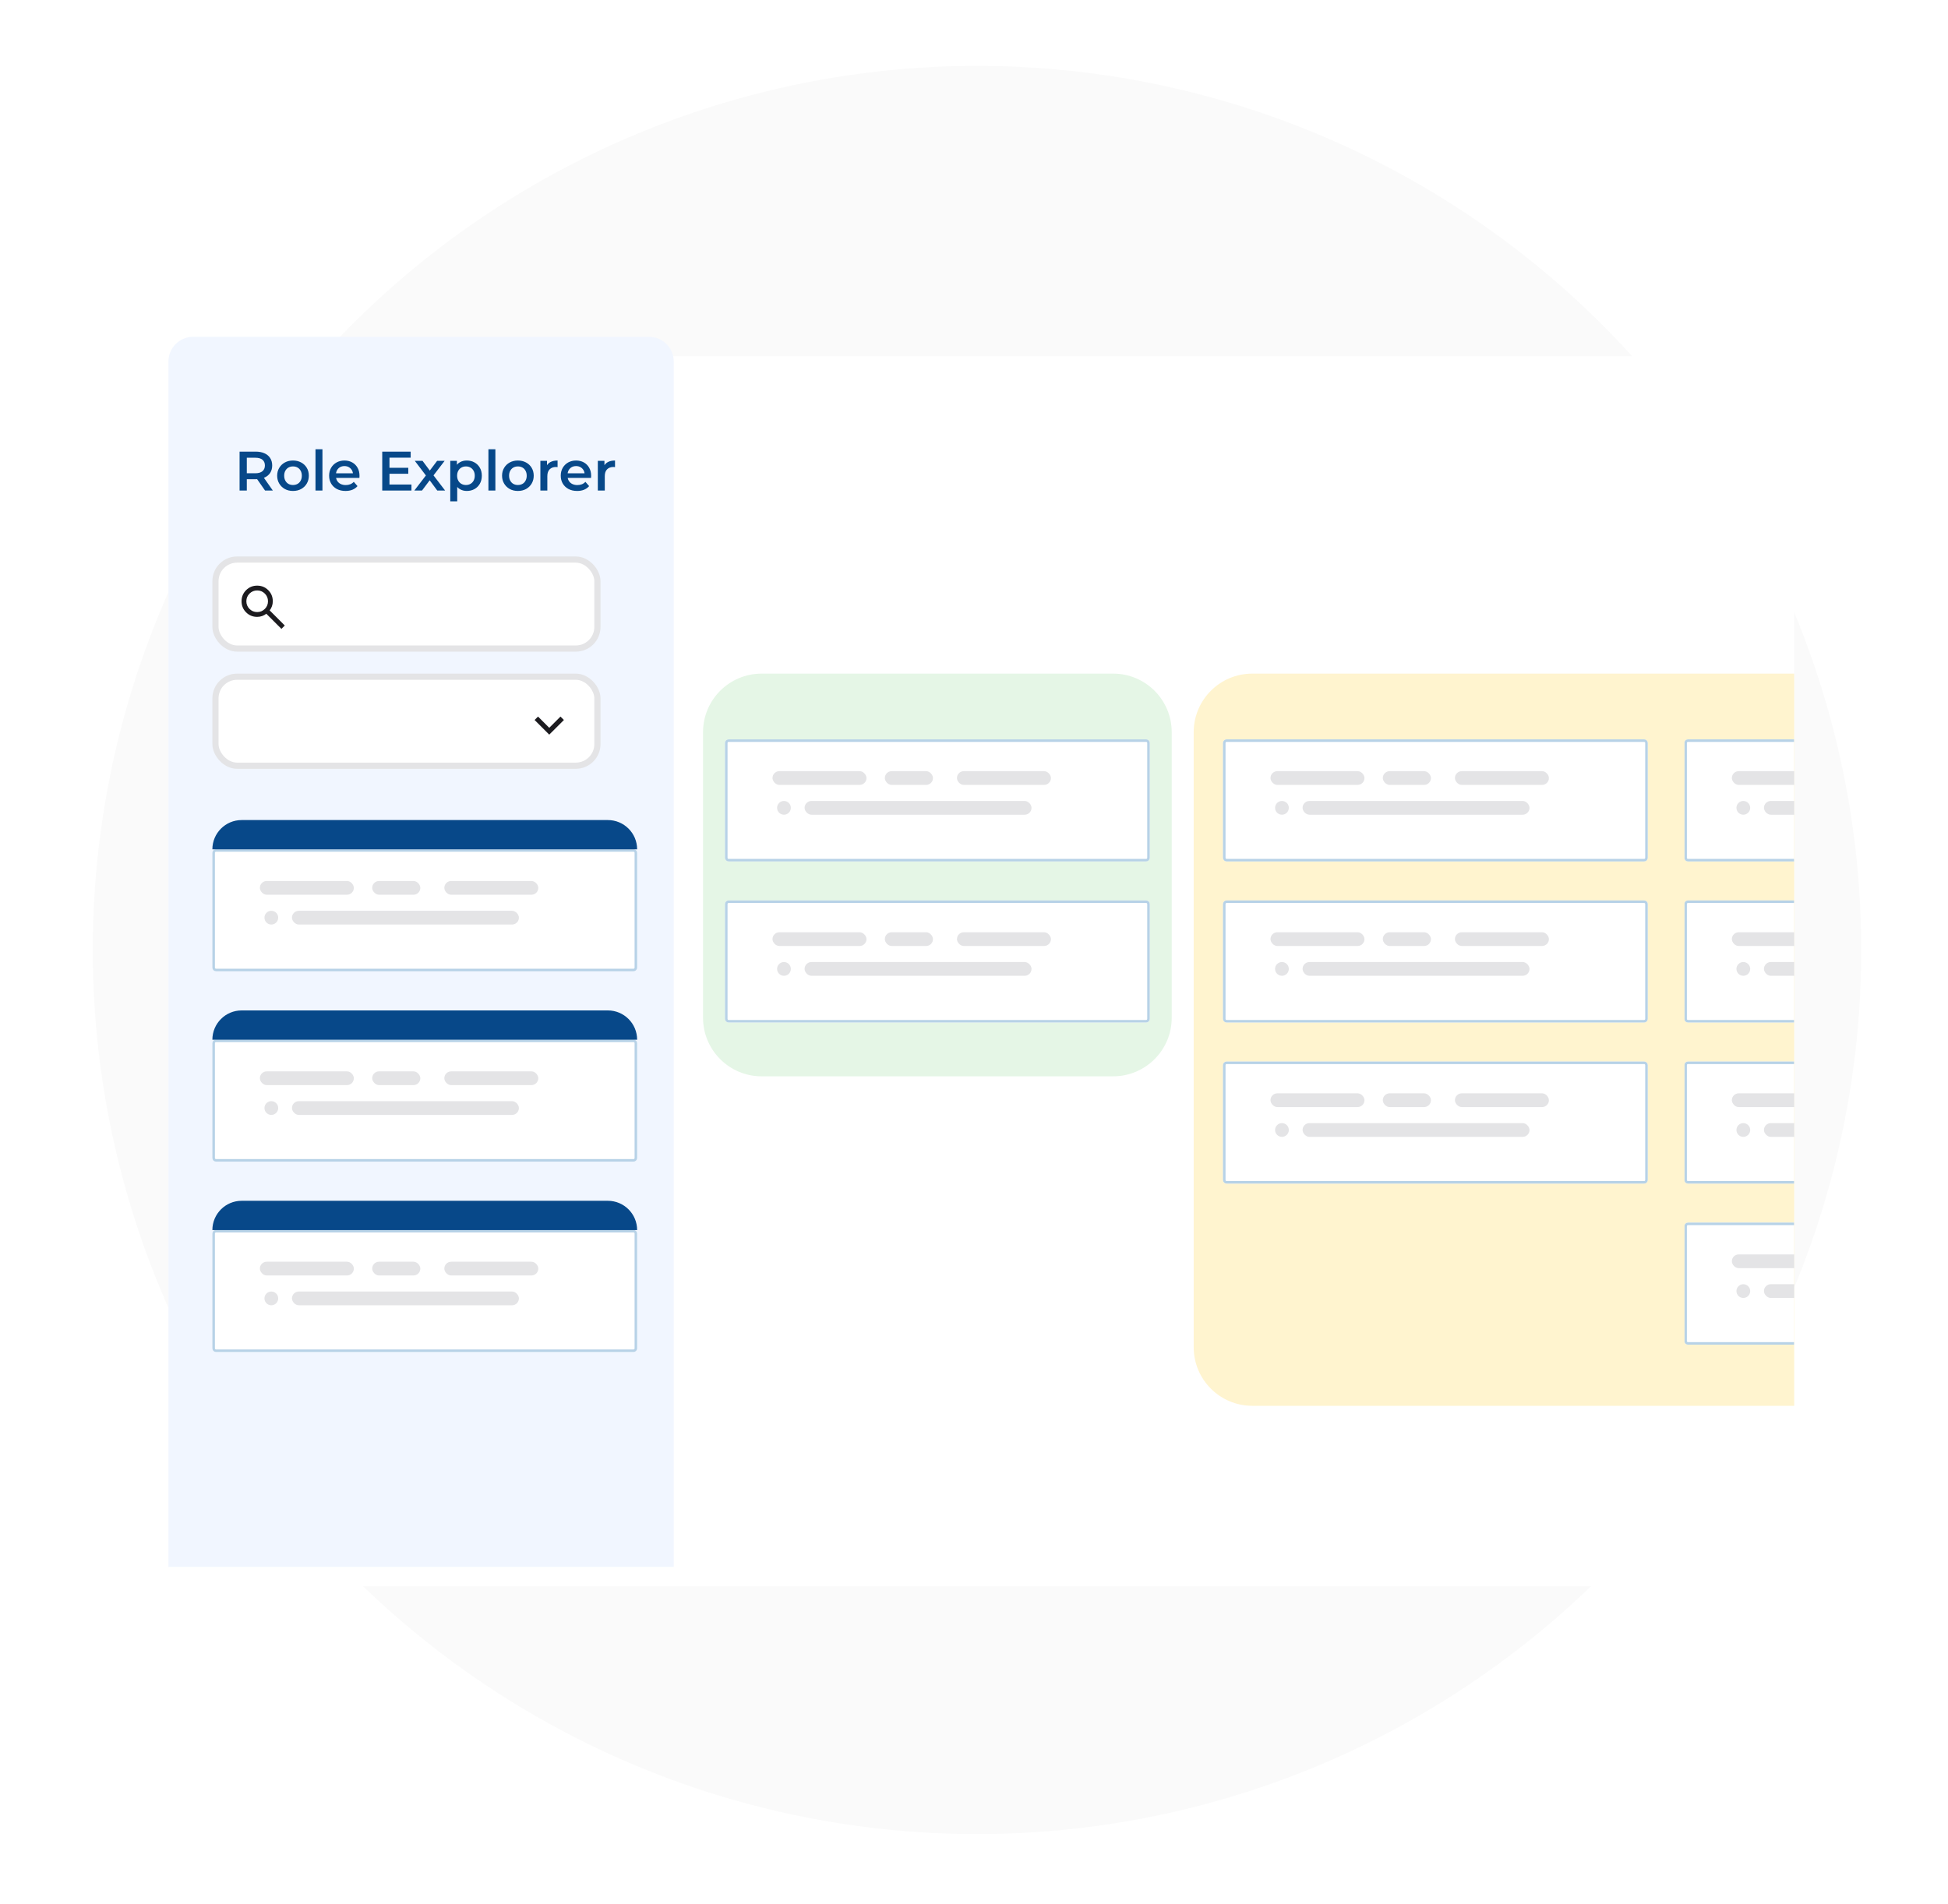 <svg width="266" height="260" viewBox="0 0 266 260" fill="none" xmlns="http://www.w3.org/2000/svg">
<g clip-path="url(#clip0_2843_23295)">
<circle cx="133.411" cy="129.745" r="120.745" fill="#FAFAFA"/>
<g filter="url(#filter0_d_2843_23295)">
<rect x="23" y="46" width="222" height="168" rx="3.377" fill="white"/>
</g>
<path d="M23 49.377C23 47.512 24.512 46 26.378 46H88.623C90.488 46 92 47.512 92 49.377V214H55.409H23V49.377Z" fill="#F1F6FF"/>
<path d="M32.714 67V61.681H34.903C35.374 61.681 35.777 61.757 36.111 61.908C36.451 62.06 36.712 62.278 36.894 62.562C37.076 62.846 37.168 63.183 37.168 63.573C37.168 63.963 37.076 64.3 36.894 64.583C36.712 64.862 36.451 65.077 36.111 65.229C35.777 65.376 35.374 65.45 34.903 65.45H33.261L33.702 65.001V67H32.714ZM36.195 67L34.85 65.07H35.906L37.259 67H36.195ZM33.702 65.108L33.261 64.637H34.857C35.293 64.637 35.62 64.543 35.838 64.355C36.061 64.168 36.172 63.907 36.172 63.573C36.172 63.233 36.061 62.972 35.838 62.79C35.62 62.608 35.293 62.516 34.857 62.516H33.261L33.702 62.03V65.108ZM40.005 67.053C39.59 67.053 39.22 66.965 38.896 66.787C38.572 66.605 38.316 66.357 38.129 66.043C37.941 65.728 37.847 65.371 37.847 64.971C37.847 64.566 37.941 64.209 38.129 63.9C38.316 63.585 38.572 63.34 38.896 63.162C39.22 62.985 39.59 62.896 40.005 62.896C40.426 62.896 40.798 62.985 41.123 63.162C41.452 63.34 41.708 63.583 41.89 63.892C42.078 64.201 42.171 64.561 42.171 64.971C42.171 65.371 42.078 65.728 41.89 66.043C41.708 66.357 41.452 66.605 41.123 66.787C40.798 66.965 40.426 67.053 40.005 67.053ZM40.005 66.24C40.239 66.24 40.446 66.189 40.629 66.088C40.811 65.987 40.953 65.84 41.054 65.647C41.161 65.455 41.214 65.229 41.214 64.971C41.214 64.707 41.161 64.482 41.054 64.295C40.953 64.102 40.811 63.955 40.629 63.854C40.446 63.752 40.241 63.702 40.013 63.702C39.78 63.702 39.572 63.752 39.39 63.854C39.213 63.955 39.071 64.102 38.964 64.295C38.858 64.482 38.805 64.707 38.805 64.971C38.805 65.229 38.858 65.455 38.964 65.647C39.071 65.84 39.213 65.987 39.39 66.088C39.572 66.189 39.778 66.24 40.005 66.24ZM43.08 67V61.361H44.03V67H43.08ZM47.184 67.053C46.733 67.053 46.338 66.965 45.998 66.787C45.664 66.605 45.403 66.357 45.216 66.043C45.033 65.728 44.942 65.371 44.942 64.971C44.942 64.566 45.031 64.209 45.208 63.9C45.39 63.585 45.639 63.34 45.953 63.162C46.272 62.985 46.634 62.896 47.039 62.896C47.435 62.896 47.787 62.983 48.096 63.155C48.405 63.327 48.648 63.57 48.825 63.884C49.003 64.198 49.091 64.568 49.091 64.994C49.091 65.034 49.089 65.08 49.084 65.131C49.084 65.181 49.081 65.229 49.076 65.275H45.694V64.644H48.575L48.202 64.842C48.207 64.609 48.159 64.404 48.058 64.226C47.956 64.049 47.817 63.91 47.64 63.808C47.468 63.707 47.267 63.656 47.039 63.656C46.806 63.656 46.601 63.707 46.424 63.808C46.252 63.91 46.115 64.052 46.014 64.234C45.917 64.411 45.869 64.621 45.869 64.865V65.017C45.869 65.26 45.925 65.475 46.036 65.662C46.148 65.85 46.305 65.994 46.507 66.096C46.71 66.197 46.943 66.248 47.207 66.248C47.435 66.248 47.64 66.212 47.822 66.141C48.005 66.07 48.167 65.959 48.309 65.807L48.818 66.392C48.635 66.605 48.405 66.769 48.126 66.886C47.852 66.998 47.538 67.053 47.184 67.053ZM53.107 63.892H55.752V64.705H53.107V63.892ZM53.183 66.172H56.185V67H52.195V61.681H56.078V62.509H53.183V66.172ZM56.573 67L58.359 64.675L58.344 65.184L56.642 62.942H57.698L58.891 64.538H58.488L59.689 62.942H60.715L58.998 65.184L59.005 64.675L60.783 67H59.712L58.458 65.305L58.853 65.359L57.622 67H56.573ZM63.734 67.053C63.404 67.053 63.103 66.977 62.829 66.825C62.561 66.673 62.346 66.445 62.184 66.141C62.026 65.832 61.948 65.442 61.948 64.971C61.948 64.495 62.024 64.105 62.176 63.801C62.333 63.497 62.546 63.271 62.814 63.124C63.083 62.972 63.389 62.896 63.734 62.896C64.134 62.896 64.486 62.983 64.79 63.155C65.099 63.327 65.342 63.568 65.52 63.877C65.702 64.186 65.793 64.55 65.793 64.971C65.793 65.391 65.702 65.759 65.52 66.073C65.342 66.382 65.099 66.623 64.79 66.795C64.486 66.967 64.134 67.053 63.734 67.053ZM61.484 68.474V62.942H62.389V63.9L62.358 64.979L62.434 66.058V68.474H61.484ZM63.627 66.24C63.855 66.24 64.058 66.189 64.235 66.088C64.418 65.987 64.562 65.84 64.668 65.647C64.775 65.455 64.828 65.229 64.828 64.971C64.828 64.707 64.775 64.482 64.668 64.295C64.562 64.102 64.418 63.955 64.235 63.854C64.058 63.752 63.855 63.702 63.627 63.702C63.399 63.702 63.194 63.752 63.012 63.854C62.829 63.955 62.685 64.102 62.579 64.295C62.472 64.482 62.419 64.707 62.419 64.971C62.419 65.229 62.472 65.455 62.579 65.647C62.685 65.84 62.829 65.987 63.012 66.088C63.194 66.189 63.399 66.24 63.627 66.24ZM66.694 67V61.361H67.644V67H66.694ZM70.715 67.053C70.299 67.053 69.929 66.965 69.605 66.787C69.281 66.605 69.025 66.357 68.838 66.043C68.65 65.728 68.556 65.371 68.556 64.971C68.556 64.566 68.65 64.209 68.838 63.9C69.025 63.585 69.281 63.34 69.605 63.162C69.929 62.985 70.299 62.896 70.715 62.896C71.135 62.896 71.507 62.985 71.832 63.162C72.161 63.34 72.417 63.583 72.599 63.892C72.787 64.201 72.88 64.561 72.88 64.971C72.88 65.371 72.787 65.728 72.599 66.043C72.417 66.357 72.161 66.605 71.832 66.787C71.507 66.965 71.135 67.053 70.715 67.053ZM70.715 66.24C70.948 66.24 71.155 66.189 71.338 66.088C71.52 65.987 71.662 65.84 71.763 65.647C71.87 65.455 71.923 65.229 71.923 64.971C71.923 64.707 71.87 64.482 71.763 64.295C71.662 64.102 71.52 63.955 71.338 63.854C71.155 63.752 70.95 63.702 70.722 63.702C70.489 63.702 70.281 63.752 70.099 63.854C69.922 63.955 69.78 64.102 69.673 64.295C69.567 64.482 69.514 64.707 69.514 64.971C69.514 65.229 69.567 65.455 69.673 65.647C69.78 65.84 69.922 65.987 70.099 66.088C70.281 66.189 70.487 66.24 70.715 66.24ZM73.789 67V62.942H74.693V64.059L74.587 63.732C74.708 63.459 74.898 63.251 75.157 63.109C75.42 62.967 75.747 62.896 76.137 62.896V63.801C76.096 63.791 76.058 63.785 76.023 63.785C75.987 63.78 75.952 63.778 75.916 63.778C75.557 63.778 75.271 63.884 75.058 64.097C74.845 64.305 74.739 64.616 74.739 65.032V67H73.789ZM78.813 67.053C78.362 67.053 77.967 66.965 77.628 66.787C77.293 66.605 77.032 66.357 76.845 66.043C76.662 65.728 76.571 65.371 76.571 64.971C76.571 64.566 76.66 64.209 76.837 63.9C77.02 63.585 77.268 63.34 77.582 63.162C77.901 62.985 78.263 62.896 78.669 62.896C79.064 62.896 79.416 62.983 79.725 63.155C80.034 63.327 80.277 63.57 80.454 63.884C80.632 64.198 80.721 64.568 80.721 64.994C80.721 65.034 80.718 65.08 80.713 65.131C80.713 65.181 80.71 65.229 80.705 65.275H77.324V64.644H80.204L79.831 64.842C79.836 64.609 79.788 64.404 79.687 64.226C79.586 64.049 79.446 63.91 79.269 63.808C79.097 63.707 78.897 63.656 78.669 63.656C78.436 63.656 78.231 63.707 78.053 63.808C77.881 63.91 77.744 64.052 77.643 64.234C77.546 64.411 77.498 64.621 77.498 64.865V65.017C77.498 65.26 77.554 65.475 77.666 65.662C77.777 65.85 77.934 65.994 78.137 66.096C78.339 66.197 78.572 66.248 78.836 66.248C79.064 66.248 79.269 66.212 79.451 66.141C79.634 66.07 79.796 65.959 79.938 65.807L80.447 66.392C80.264 66.605 80.034 66.769 79.755 66.886C79.482 66.998 79.168 67.053 78.813 67.053ZM81.633 67V62.942H82.537V64.059L82.431 63.732C82.552 63.459 82.743 63.251 83.001 63.109C83.264 62.967 83.591 62.896 83.981 62.896V63.801C83.941 63.791 83.903 63.785 83.867 63.785C83.832 63.78 83.796 63.778 83.761 63.778C83.401 63.778 83.115 63.884 82.902 64.097C82.689 64.305 82.583 64.616 82.583 65.032V67H81.633Z" fill="#074889"/>
<rect x="29.422" y="76.422" width="52.156" height="12.156" rx="2.955" fill="white" stroke="#E4E4E6" stroke-width="0.844"/>
<mask id="mask0_2843_23295" style="mask-type:alpha" maskUnits="userSpaceOnUse" x="32" y="79" width="8" height="8">
<rect x="32" y="79" width="7.875" height="7.875" fill="#D9D9D9"/>
</mask>
<g mask="url(#mask0_2843_23295)">
<path d="M38.431 85.891L36.364 83.823C36.2 83.955 36.011 84.059 35.798 84.135C35.585 84.212 35.358 84.25 35.117 84.25C34.521 84.25 34.017 84.044 33.604 83.631C33.191 83.218 32.984 82.713 32.984 82.117C32.984 81.521 33.191 81.017 33.604 80.604C34.017 80.191 34.521 79.984 35.117 79.984C35.713 79.984 36.218 80.191 36.631 80.604C37.044 81.017 37.25 81.521 37.25 82.117C37.25 82.358 37.212 82.585 37.135 82.798C37.059 83.011 36.955 83.2 36.823 83.364L38.891 85.431L38.431 85.891ZM35.117 83.594C35.527 83.594 35.876 83.45 36.163 83.163C36.45 82.876 36.594 82.527 36.594 82.117C36.594 81.707 36.45 81.358 36.163 81.071C35.876 80.784 35.527 80.641 35.117 80.641C34.707 80.641 34.358 80.784 34.071 81.071C33.784 81.358 33.641 81.707 33.641 82.117C33.641 82.527 33.784 82.876 34.071 83.163C34.358 83.45 34.707 83.594 35.117 83.594Z" fill="#1C1B1F"/>
</g>
<rect x="29.422" y="92.422" width="52.156" height="12.156" rx="2.955" fill="white" stroke="#E4E4E6" stroke-width="0.844"/>
<mask id="mask1_2843_23295" style="mask-type:alpha" maskUnits="userSpaceOnUse" x="71" y="95" width="8" height="8">
<rect x="79" y="103" width="8" height="8" transform="rotate(-180 79 103)" fill="#D9D9D9"/>
</mask>
<g mask="url(#mask1_2843_23295)">
<path d="M75 99.4L76.533 97.867L77 98.334L75 100.333L73 98.334L73.467 97.867L75 99.4Z" fill="#1C1B1F"/>
</g>
<path d="M96 100C96 95.582 99.582 92 104 92H152C156.418 92 160 95.582 160 100V139C160 143.418 156.418 147 152 147H104C99.582 147 96 143.418 96 139V100Z" fill="#E5F6E6"/>
<path d="M163 100C163 95.582 166.582 92 171 92H245V192H171C166.582 192 163 188.418 163 184V100Z" fill="#FFF4CF"/>
<g clip-path="url(#clip1_2843_23295)">
<g filter="url(#filter1_d_2843_23295)">
<path d="M230 100.49C230 100.219 230.219 100 230.49 100H287.51C287.781 100 288 100.219 288 100.49V116.181C288 116.451 287.781 116.671 287.51 116.671H230.49C230.219 116.671 230 116.451 230 116.181V100.49Z" fill="white"/>
<path d="M230.174 100.49C230.174 100.315 230.315 100.174 230.49 100.174H287.51C287.685 100.174 287.826 100.315 287.826 100.49V116.181C287.826 116.355 287.685 116.497 287.51 116.497H230.49C230.315 116.497 230.174 116.355 230.174 116.181V100.49Z" stroke="#B7D2E7" stroke-width="0.347"/>
</g>
<circle cx="238.05" cy="110.331" r="0.939" fill="#E4E4E6"/>
<rect x="236.485" y="105.322" width="12.834" height="1.878" rx="0.939" fill="#E4E4E6"/>
<rect x="240.867" y="109.392" width="30.99" height="1.878" rx="0.939" fill="#E4E4E6"/>
<g filter="url(#filter2_d_2843_23295)">
<path d="M230 122.49C230 122.219 230.219 122 230.49 122H287.51C287.781 122 288 122.219 288 122.49V138.181C288 138.451 287.781 138.671 287.51 138.671H230.49C230.219 138.671 230 138.451 230 138.181V122.49Z" fill="white"/>
<path d="M230.174 122.49C230.174 122.315 230.315 122.174 230.49 122.174H287.51C287.685 122.174 287.826 122.315 287.826 122.49V138.181C287.826 138.355 287.685 138.497 287.51 138.497H230.49C230.315 138.497 230.174 138.355 230.174 138.181V122.49Z" stroke="#B7D2E7" stroke-width="0.347"/>
</g>
<circle cx="238.05" cy="132.331" r="0.939" fill="#E4E4E6"/>
<rect x="236.485" y="127.322" width="12.834" height="1.878" rx="0.939" fill="#E4E4E6"/>
<rect x="240.867" y="131.392" width="30.99" height="1.878" rx="0.939" fill="#E4E4E6"/>
<g filter="url(#filter3_d_2843_23295)">
<path d="M230 144.49C230 144.219 230.219 144 230.49 144H287.51C287.781 144 288 144.219 288 144.49V160.181C288 160.451 287.781 160.671 287.51 160.671H230.49C230.219 160.671 230 160.451 230 160.181V144.49Z" fill="white"/>
<path d="M230.174 144.49C230.174 144.315 230.315 144.174 230.49 144.174H287.51C287.685 144.174 287.826 144.315 287.826 144.49V160.181C287.826 160.355 287.685 160.497 287.51 160.497H230.49C230.315 160.497 230.174 160.355 230.174 160.181V144.49Z" stroke="#B7D2E7" stroke-width="0.347"/>
</g>
<circle cx="238.05" cy="154.331" r="0.939" fill="#E4E4E6"/>
<rect x="236.485" y="149.322" width="12.834" height="1.878" rx="0.939" fill="#E4E4E6"/>
<rect x="240.867" y="153.392" width="30.99" height="1.878" rx="0.939" fill="#E4E4E6"/>
<g filter="url(#filter4_d_2843_23295)">
<path d="M230 166.49C230 166.219 230.219 166 230.49 166H287.51C287.781 166 288 166.219 288 166.49V182.181C288 182.451 287.781 182.671 287.51 182.671H230.49C230.219 182.671 230 182.451 230 182.181V166.49Z" fill="white"/>
<path d="M230.174 166.49C230.174 166.315 230.315 166.174 230.49 166.174H287.51C287.685 166.174 287.826 166.315 287.826 166.49V182.181C287.826 182.355 287.685 182.497 287.51 182.497H230.49C230.315 182.497 230.174 182.355 230.174 182.181V166.49Z" stroke="#B7D2E7" stroke-width="0.347"/>
</g>
<circle cx="238.05" cy="176.331" r="0.939" fill="#E4E4E6"/>
<rect x="236.485" y="171.322" width="12.834" height="1.878" rx="0.939" fill="#E4E4E6"/>
<rect x="240.867" y="175.392" width="30.99" height="1.878" rx="0.939" fill="#E4E4E6"/>
</g>
<g filter="url(#filter5_d_2843_23295)">
<path d="M99 100.49C99 100.219 99.219 100 99.49 100H156.51C156.781 100 157 100.219 157 100.49V116.181C157 116.451 156.781 116.671 156.51 116.671H99.49C99.219 116.671 99 116.451 99 116.181V100.49Z" fill="white"/>
<path d="M99.174 100.49C99.174 100.315 99.315 100.174 99.49 100.174H156.51C156.685 100.174 156.826 100.315 156.826 100.49V116.181C156.826 116.355 156.685 116.497 156.51 116.497H99.49C99.315 116.497 99.174 116.355 99.174 116.181V100.49Z" stroke="#B7D2E7" stroke-width="0.347"/>
</g>
<circle cx="107.05" cy="110.331" r="0.939" fill="#E4E4E6"/>
<rect x="105.485" y="105.322" width="12.834" height="1.878" rx="0.939" fill="#E4E4E6"/>
<rect x="130.671" y="105.322" width="12.834" height="1.878" rx="0.939" fill="#E4E4E6"/>
<rect x="109.867" y="109.392" width="30.99" height="1.878" rx="0.939" fill="#E4E4E6"/>
<rect x="120.823" y="105.322" width="6.574" height="1.878" rx="0.939" fill="#E4E4E6"/>
<g filter="url(#filter6_d_2843_23295)">
<path d="M29 115.49C29 115.219 29.219 115 29.49 115H86.51C86.781 115 87 115.219 87 115.49V131.181C87 131.451 86.781 131.671 86.51 131.671H29.49C29.219 131.671 29 131.451 29 131.181V115.49Z" fill="white"/>
<path d="M29.174 115.49C29.174 115.315 29.315 115.174 29.49 115.174H86.51C86.685 115.174 86.826 115.315 86.826 115.49V131.181C86.826 131.355 86.685 131.497 86.51 131.497H29.49C29.315 131.497 29.174 131.355 29.174 131.181V115.49Z" stroke="#B7D2E7" stroke-width="0.347"/>
</g>
<circle cx="37.05" cy="125.331" r="0.939" fill="#E4E4E6"/>
<rect x="35.485" y="120.322" width="12.834" height="1.878" rx="0.939" fill="#E4E4E6"/>
<rect x="60.671" y="120.322" width="12.834" height="1.878" rx="0.939" fill="#E4E4E6"/>
<rect x="39.867" y="124.392" width="30.99" height="1.878" rx="0.939" fill="#E4E4E6"/>
<rect x="50.823" y="120.322" width="6.574" height="1.878" rx="0.939" fill="#E4E4E6"/>
<path d="M29 116C29 113.791 30.791 112 33 112H83C85.209 112 87 113.791 87 116H29Z" fill="#074889"/>
<g filter="url(#filter7_d_2843_23295)">
<path d="M29 141.49C29 141.219 29.219 141 29.49 141H86.51C86.781 141 87 141.219 87 141.49V157.181C87 157.451 86.781 157.671 86.51 157.671H29.49C29.219 157.671 29 157.451 29 157.181V141.49Z" fill="white"/>
<path d="M29.174 141.49C29.174 141.315 29.315 141.174 29.49 141.174H86.51C86.685 141.174 86.826 141.315 86.826 141.49V157.181C86.826 157.355 86.685 157.497 86.51 157.497H29.49C29.315 157.497 29.174 157.355 29.174 157.181V141.49Z" stroke="#B7D2E7" stroke-width="0.347"/>
</g>
<circle cx="37.05" cy="151.331" r="0.939" fill="#E4E4E6"/>
<rect x="35.485" y="146.322" width="12.834" height="1.878" rx="0.939" fill="#E4E4E6"/>
<rect x="60.671" y="146.322" width="12.834" height="1.878" rx="0.939" fill="#E4E4E6"/>
<rect x="39.867" y="150.392" width="30.99" height="1.878" rx="0.939" fill="#E4E4E6"/>
<rect x="50.823" y="146.322" width="6.574" height="1.878" rx="0.939" fill="#E4E4E6"/>
<path d="M29 142C29 139.791 30.791 138 33 138H83C85.209 138 87 139.791 87 142H29Z" fill="#074889"/>
<g filter="url(#filter8_d_2843_23295)">
<path d="M29 167.49C29 167.219 29.219 167 29.49 167H86.51C86.781 167 87 167.219 87 167.49V183.181C87 183.451 86.781 183.671 86.51 183.671H29.49C29.219 183.671 29 183.451 29 183.181V167.49Z" fill="white"/>
<path d="M29.174 167.49C29.174 167.315 29.315 167.174 29.49 167.174H86.51C86.685 167.174 86.826 167.315 86.826 167.49V183.181C86.826 183.355 86.685 183.497 86.51 183.497H29.49C29.315 183.497 29.174 183.355 29.174 183.181V167.49Z" stroke="#B7D2E7" stroke-width="0.347"/>
</g>
<circle cx="37.05" cy="177.331" r="0.939" fill="#E4E4E6"/>
<rect x="35.485" y="172.322" width="12.834" height="1.878" rx="0.939" fill="#E4E4E6"/>
<rect x="60.671" y="172.322" width="12.834" height="1.878" rx="0.939" fill="#E4E4E6"/>
<rect x="39.867" y="176.392" width="30.99" height="1.878" rx="0.939" fill="#E4E4E6"/>
<rect x="50.823" y="172.322" width="6.574" height="1.878" rx="0.939" fill="#E4E4E6"/>
<path d="M29 168C29 165.791 30.791 164 33 164H83C85.209 164 87 165.791 87 168H29Z" fill="#074889"/>
<g filter="url(#filter9_d_2843_23295)">
<path d="M99 122.49C99 122.219 99.219 122 99.49 122H156.51C156.781 122 157 122.219 157 122.49V138.181C157 138.451 156.781 138.671 156.51 138.671H99.49C99.219 138.671 99 138.451 99 138.181V122.49Z" fill="white"/>
<path d="M99.174 122.49C99.174 122.315 99.315 122.174 99.49 122.174H156.51C156.685 122.174 156.826 122.315 156.826 122.49V138.181C156.826 138.355 156.685 138.497 156.51 138.497H99.49C99.315 138.497 99.174 138.355 99.174 138.181V122.49Z" stroke="#B7D2E7" stroke-width="0.347"/>
</g>
<circle cx="107.05" cy="132.331" r="0.939" fill="#E4E4E6"/>
<rect x="105.485" y="127.322" width="12.834" height="1.878" rx="0.939" fill="#E4E4E6"/>
<rect x="130.671" y="127.322" width="12.834" height="1.878" rx="0.939" fill="#E4E4E6"/>
<rect x="109.867" y="131.392" width="30.99" height="1.878" rx="0.939" fill="#E4E4E6"/>
<rect x="120.823" y="127.322" width="6.574" height="1.878" rx="0.939" fill="#E4E4E6"/>
<g filter="url(#filter10_d_2843_23295)">
<path d="M167 100.49C167 100.219 167.219 100 167.49 100H224.51C224.781 100 225 100.219 225 100.49V116.181C225 116.451 224.781 116.671 224.51 116.671H167.49C167.219 116.671 167 116.451 167 116.181V100.49Z" fill="white"/>
<path d="M167.174 100.49C167.174 100.315 167.315 100.174 167.49 100.174H224.51C224.685 100.174 224.826 100.315 224.826 100.49V116.181C224.826 116.355 224.685 116.497 224.51 116.497H167.49C167.315 116.497 167.174 116.355 167.174 116.181V100.49Z" stroke="#B7D2E7" stroke-width="0.347"/>
</g>
<circle cx="175.05" cy="110.331" r="0.939" fill="#E4E4E6"/>
<rect x="173.485" y="105.322" width="12.834" height="1.878" rx="0.939" fill="#E4E4E6"/>
<rect x="198.671" y="105.322" width="12.834" height="1.878" rx="0.939" fill="#E4E4E6"/>
<rect x="177.867" y="109.392" width="30.99" height="1.878" rx="0.939" fill="#E4E4E6"/>
<rect x="188.823" y="105.322" width="6.574" height="1.878" rx="0.939" fill="#E4E4E6"/>
<g filter="url(#filter11_d_2843_23295)">
<path d="M167 122.49C167 122.219 167.219 122 167.49 122H224.51C224.781 122 225 122.219 225 122.49V138.181C225 138.451 224.781 138.671 224.51 138.671H167.49C167.219 138.671 167 138.451 167 138.181V122.49Z" fill="white"/>
<path d="M167.174 122.49C167.174 122.315 167.315 122.174 167.49 122.174H224.51C224.685 122.174 224.826 122.315 224.826 122.49V138.181C224.826 138.355 224.685 138.497 224.51 138.497H167.49C167.315 138.497 167.174 138.355 167.174 138.181V122.49Z" stroke="#B7D2E7" stroke-width="0.347"/>
</g>
<circle cx="175.05" cy="132.331" r="0.939" fill="#E4E4E6"/>
<rect x="173.485" y="127.322" width="12.834" height="1.878" rx="0.939" fill="#E4E4E6"/>
<rect x="198.671" y="127.322" width="12.834" height="1.878" rx="0.939" fill="#E4E4E6"/>
<rect x="177.867" y="131.392" width="30.99" height="1.878" rx="0.939" fill="#E4E4E6"/>
<rect x="188.823" y="127.322" width="6.574" height="1.878" rx="0.939" fill="#E4E4E6"/>
<g filter="url(#filter12_d_2843_23295)">
<path d="M167 144.49C167 144.219 167.219 144 167.49 144H224.51C224.781 144 225 144.219 225 144.49V160.181C225 160.451 224.781 160.671 224.51 160.671H167.49C167.219 160.671 167 160.451 167 160.181V144.49Z" fill="white"/>
<path d="M167.174 144.49C167.174 144.315 167.315 144.174 167.49 144.174H224.51C224.685 144.174 224.826 144.315 224.826 144.49V160.181C224.826 160.355 224.685 160.497 224.51 160.497H167.49C167.315 160.497 167.174 160.355 167.174 160.181V144.49Z" stroke="#B7D2E7" stroke-width="0.347"/>
</g>
<circle cx="175.05" cy="154.331" r="0.939" fill="#E4E4E6"/>
<rect x="173.485" y="149.322" width="12.834" height="1.878" rx="0.939" fill="#E4E4E6"/>
<rect x="198.671" y="149.322" width="12.834" height="1.878" rx="0.939" fill="#E4E4E6"/>
<rect x="177.867" y="153.392" width="30.99" height="1.878" rx="0.939" fill="#E4E4E6"/>
<rect x="188.823" y="149.322" width="6.574" height="1.878" rx="0.939" fill="#E4E4E6"/>
</g>
<defs>
<filter id="filter0_d_2843_23295" x="15.074" y="40.716" width="237.852" height="183.852" filterUnits="userSpaceOnUse" color-interpolation-filters="sRGB">
<feFlood flood-opacity="0" result="BackgroundImageFix"/>
<feColorMatrix in="SourceAlpha" type="matrix" values="0 0 0 0 0 0 0 0 0 0 0 0 0 0 0 0 0 0 127 0" result="hardAlpha"/>
<feOffset dy="2.642"/>
<feGaussianBlur stdDeviation="3.963"/>
<feColorMatrix type="matrix" values="0 0 0 0 0 0 0 0 0 0 0 0 0 0 0 0 0 0 0.15 0"/>
<feBlend mode="normal" in2="BackgroundImageFix" result="effect1_dropShadow_2843_23295"/>
<feBlend mode="normal" in="SourceGraphic" in2="effect1_dropShadow_2843_23295" result="shape"/>
</filter>
<filter id="filter1_d_2843_23295" x="227.062" y="98.041" width="63.877" height="22.548" filterUnits="userSpaceOnUse" color-interpolation-filters="sRGB">
<feFlood flood-opacity="0" result="BackgroundImageFix"/>
<feColorMatrix in="SourceAlpha" type="matrix" values="0 0 0 0 0 0 0 0 0 0 0 0 0 0 0 0 0 0 127 0" result="hardAlpha"/>
<feOffset dy="0.979"/>
<feGaussianBlur stdDeviation="1.469"/>
<feColorMatrix type="matrix" values="0 0 0 0 0 0 0 0 0 0 0 0 0 0 0 0 0 0 0.15 0"/>
<feBlend mode="normal" in2="BackgroundImageFix" result="effect1_dropShadow_2843_23295"/>
<feBlend mode="normal" in="SourceGraphic" in2="effect1_dropShadow_2843_23295" result="shape"/>
</filter>
<filter id="filter2_d_2843_23295" x="227.062" y="120.041" width="63.877" height="22.548" filterUnits="userSpaceOnUse" color-interpolation-filters="sRGB">
<feFlood flood-opacity="0" result="BackgroundImageFix"/>
<feColorMatrix in="SourceAlpha" type="matrix" values="0 0 0 0 0 0 0 0 0 0 0 0 0 0 0 0 0 0 127 0" result="hardAlpha"/>
<feOffset dy="0.979"/>
<feGaussianBlur stdDeviation="1.469"/>
<feColorMatrix type="matrix" values="0 0 0 0 0 0 0 0 0 0 0 0 0 0 0 0 0 0 0.15 0"/>
<feBlend mode="normal" in2="BackgroundImageFix" result="effect1_dropShadow_2843_23295"/>
<feBlend mode="normal" in="SourceGraphic" in2="effect1_dropShadow_2843_23295" result="shape"/>
</filter>
<filter id="filter3_d_2843_23295" x="227.062" y="142.041" width="63.877" height="22.548" filterUnits="userSpaceOnUse" color-interpolation-filters="sRGB">
<feFlood flood-opacity="0" result="BackgroundImageFix"/>
<feColorMatrix in="SourceAlpha" type="matrix" values="0 0 0 0 0 0 0 0 0 0 0 0 0 0 0 0 0 0 127 0" result="hardAlpha"/>
<feOffset dy="0.979"/>
<feGaussianBlur stdDeviation="1.469"/>
<feColorMatrix type="matrix" values="0 0 0 0 0 0 0 0 0 0 0 0 0 0 0 0 0 0 0.15 0"/>
<feBlend mode="normal" in2="BackgroundImageFix" result="effect1_dropShadow_2843_23295"/>
<feBlend mode="normal" in="SourceGraphic" in2="effect1_dropShadow_2843_23295" result="shape"/>
</filter>
<filter id="filter4_d_2843_23295" x="227.062" y="164.041" width="63.877" height="22.548" filterUnits="userSpaceOnUse" color-interpolation-filters="sRGB">
<feFlood flood-opacity="0" result="BackgroundImageFix"/>
<feColorMatrix in="SourceAlpha" type="matrix" values="0 0 0 0 0 0 0 0 0 0 0 0 0 0 0 0 0 0 127 0" result="hardAlpha"/>
<feOffset dy="0.979"/>
<feGaussianBlur stdDeviation="1.469"/>
<feColorMatrix type="matrix" values="0 0 0 0 0 0 0 0 0 0 0 0 0 0 0 0 0 0 0.15 0"/>
<feBlend mode="normal" in2="BackgroundImageFix" result="effect1_dropShadow_2843_23295"/>
<feBlend mode="normal" in="SourceGraphic" in2="effect1_dropShadow_2843_23295" result="shape"/>
</filter>
<filter id="filter5_d_2843_23295" x="96.062" y="98.041" width="63.877" height="22.548" filterUnits="userSpaceOnUse" color-interpolation-filters="sRGB">
<feFlood flood-opacity="0" result="BackgroundImageFix"/>
<feColorMatrix in="SourceAlpha" type="matrix" values="0 0 0 0 0 0 0 0 0 0 0 0 0 0 0 0 0 0 127 0" result="hardAlpha"/>
<feOffset dy="0.979"/>
<feGaussianBlur stdDeviation="1.469"/>
<feColorMatrix type="matrix" values="0 0 0 0 0 0 0 0 0 0 0 0 0 0 0 0 0 0 0.15 0"/>
<feBlend mode="normal" in2="BackgroundImageFix" result="effect1_dropShadow_2843_23295"/>
<feBlend mode="normal" in="SourceGraphic" in2="effect1_dropShadow_2843_23295" result="shape"/>
</filter>
<filter id="filter6_d_2843_23295" x="26.062" y="113.041" width="63.877" height="22.548" filterUnits="userSpaceOnUse" color-interpolation-filters="sRGB">
<feFlood flood-opacity="0" result="BackgroundImageFix"/>
<feColorMatrix in="SourceAlpha" type="matrix" values="0 0 0 0 0 0 0 0 0 0 0 0 0 0 0 0 0 0 127 0" result="hardAlpha"/>
<feOffset dy="0.979"/>
<feGaussianBlur stdDeviation="1.469"/>
<feColorMatrix type="matrix" values="0 0 0 0 0 0 0 0 0 0 0 0 0 0 0 0 0 0 0.15 0"/>
<feBlend mode="normal" in2="BackgroundImageFix" result="effect1_dropShadow_2843_23295"/>
<feBlend mode="normal" in="SourceGraphic" in2="effect1_dropShadow_2843_23295" result="shape"/>
</filter>
<filter id="filter7_d_2843_23295" x="26.062" y="139.041" width="63.877" height="22.548" filterUnits="userSpaceOnUse" color-interpolation-filters="sRGB">
<feFlood flood-opacity="0" result="BackgroundImageFix"/>
<feColorMatrix in="SourceAlpha" type="matrix" values="0 0 0 0 0 0 0 0 0 0 0 0 0 0 0 0 0 0 127 0" result="hardAlpha"/>
<feOffset dy="0.979"/>
<feGaussianBlur stdDeviation="1.469"/>
<feColorMatrix type="matrix" values="0 0 0 0 0 0 0 0 0 0 0 0 0 0 0 0 0 0 0.15 0"/>
<feBlend mode="normal" in2="BackgroundImageFix" result="effect1_dropShadow_2843_23295"/>
<feBlend mode="normal" in="SourceGraphic" in2="effect1_dropShadow_2843_23295" result="shape"/>
</filter>
<filter id="filter8_d_2843_23295" x="26.062" y="165.041" width="63.877" height="22.548" filterUnits="userSpaceOnUse" color-interpolation-filters="sRGB">
<feFlood flood-opacity="0" result="BackgroundImageFix"/>
<feColorMatrix in="SourceAlpha" type="matrix" values="0 0 0 0 0 0 0 0 0 0 0 0 0 0 0 0 0 0 127 0" result="hardAlpha"/>
<feOffset dy="0.979"/>
<feGaussianBlur stdDeviation="1.469"/>
<feColorMatrix type="matrix" values="0 0 0 0 0 0 0 0 0 0 0 0 0 0 0 0 0 0 0.15 0"/>
<feBlend mode="normal" in2="BackgroundImageFix" result="effect1_dropShadow_2843_23295"/>
<feBlend mode="normal" in="SourceGraphic" in2="effect1_dropShadow_2843_23295" result="shape"/>
</filter>
<filter id="filter9_d_2843_23295" x="96.062" y="120.041" width="63.877" height="22.548" filterUnits="userSpaceOnUse" color-interpolation-filters="sRGB">
<feFlood flood-opacity="0" result="BackgroundImageFix"/>
<feColorMatrix in="SourceAlpha" type="matrix" values="0 0 0 0 0 0 0 0 0 0 0 0 0 0 0 0 0 0 127 0" result="hardAlpha"/>
<feOffset dy="0.979"/>
<feGaussianBlur stdDeviation="1.469"/>
<feColorMatrix type="matrix" values="0 0 0 0 0 0 0 0 0 0 0 0 0 0 0 0 0 0 0.15 0"/>
<feBlend mode="normal" in2="BackgroundImageFix" result="effect1_dropShadow_2843_23295"/>
<feBlend mode="normal" in="SourceGraphic" in2="effect1_dropShadow_2843_23295" result="shape"/>
</filter>
<filter id="filter10_d_2843_23295" x="164.062" y="98.041" width="63.877" height="22.548" filterUnits="userSpaceOnUse" color-interpolation-filters="sRGB">
<feFlood flood-opacity="0" result="BackgroundImageFix"/>
<feColorMatrix in="SourceAlpha" type="matrix" values="0 0 0 0 0 0 0 0 0 0 0 0 0 0 0 0 0 0 127 0" result="hardAlpha"/>
<feOffset dy="0.979"/>
<feGaussianBlur stdDeviation="1.469"/>
<feColorMatrix type="matrix" values="0 0 0 0 0 0 0 0 0 0 0 0 0 0 0 0 0 0 0.15 0"/>
<feBlend mode="normal" in2="BackgroundImageFix" result="effect1_dropShadow_2843_23295"/>
<feBlend mode="normal" in="SourceGraphic" in2="effect1_dropShadow_2843_23295" result="shape"/>
</filter>
<filter id="filter11_d_2843_23295" x="164.062" y="120.041" width="63.877" height="22.548" filterUnits="userSpaceOnUse" color-interpolation-filters="sRGB">
<feFlood flood-opacity="0" result="BackgroundImageFix"/>
<feColorMatrix in="SourceAlpha" type="matrix" values="0 0 0 0 0 0 0 0 0 0 0 0 0 0 0 0 0 0 127 0" result="hardAlpha"/>
<feOffset dy="0.979"/>
<feGaussianBlur stdDeviation="1.469"/>
<feColorMatrix type="matrix" values="0 0 0 0 0 0 0 0 0 0 0 0 0 0 0 0 0 0 0.15 0"/>
<feBlend mode="normal" in2="BackgroundImageFix" result="effect1_dropShadow_2843_23295"/>
<feBlend mode="normal" in="SourceGraphic" in2="effect1_dropShadow_2843_23295" result="shape"/>
</filter>
<filter id="filter12_d_2843_23295" x="164.062" y="142.041" width="63.877" height="22.548" filterUnits="userSpaceOnUse" color-interpolation-filters="sRGB">
<feFlood flood-opacity="0" result="BackgroundImageFix"/>
<feColorMatrix in="SourceAlpha" type="matrix" values="0 0 0 0 0 0 0 0 0 0 0 0 0 0 0 0 0 0 127 0" result="hardAlpha"/>
<feOffset dy="0.979"/>
<feGaussianBlur stdDeviation="1.469"/>
<feColorMatrix type="matrix" values="0 0 0 0 0 0 0 0 0 0 0 0 0 0 0 0 0 0 0.15 0"/>
<feBlend mode="normal" in2="BackgroundImageFix" result="effect1_dropShadow_2843_23295"/>
<feBlend mode="normal" in="SourceGraphic" in2="effect1_dropShadow_2843_23295" result="shape"/>
</filter>
<clipPath id="clip0_2843_23295">
<rect width="266" height="260" fill="white"/>
</clipPath>
<clipPath id="clip1_2843_23295">
<rect width="15" height="100" fill="white" transform="translate(230 100)"/>
</clipPath>
</defs>
</svg>
